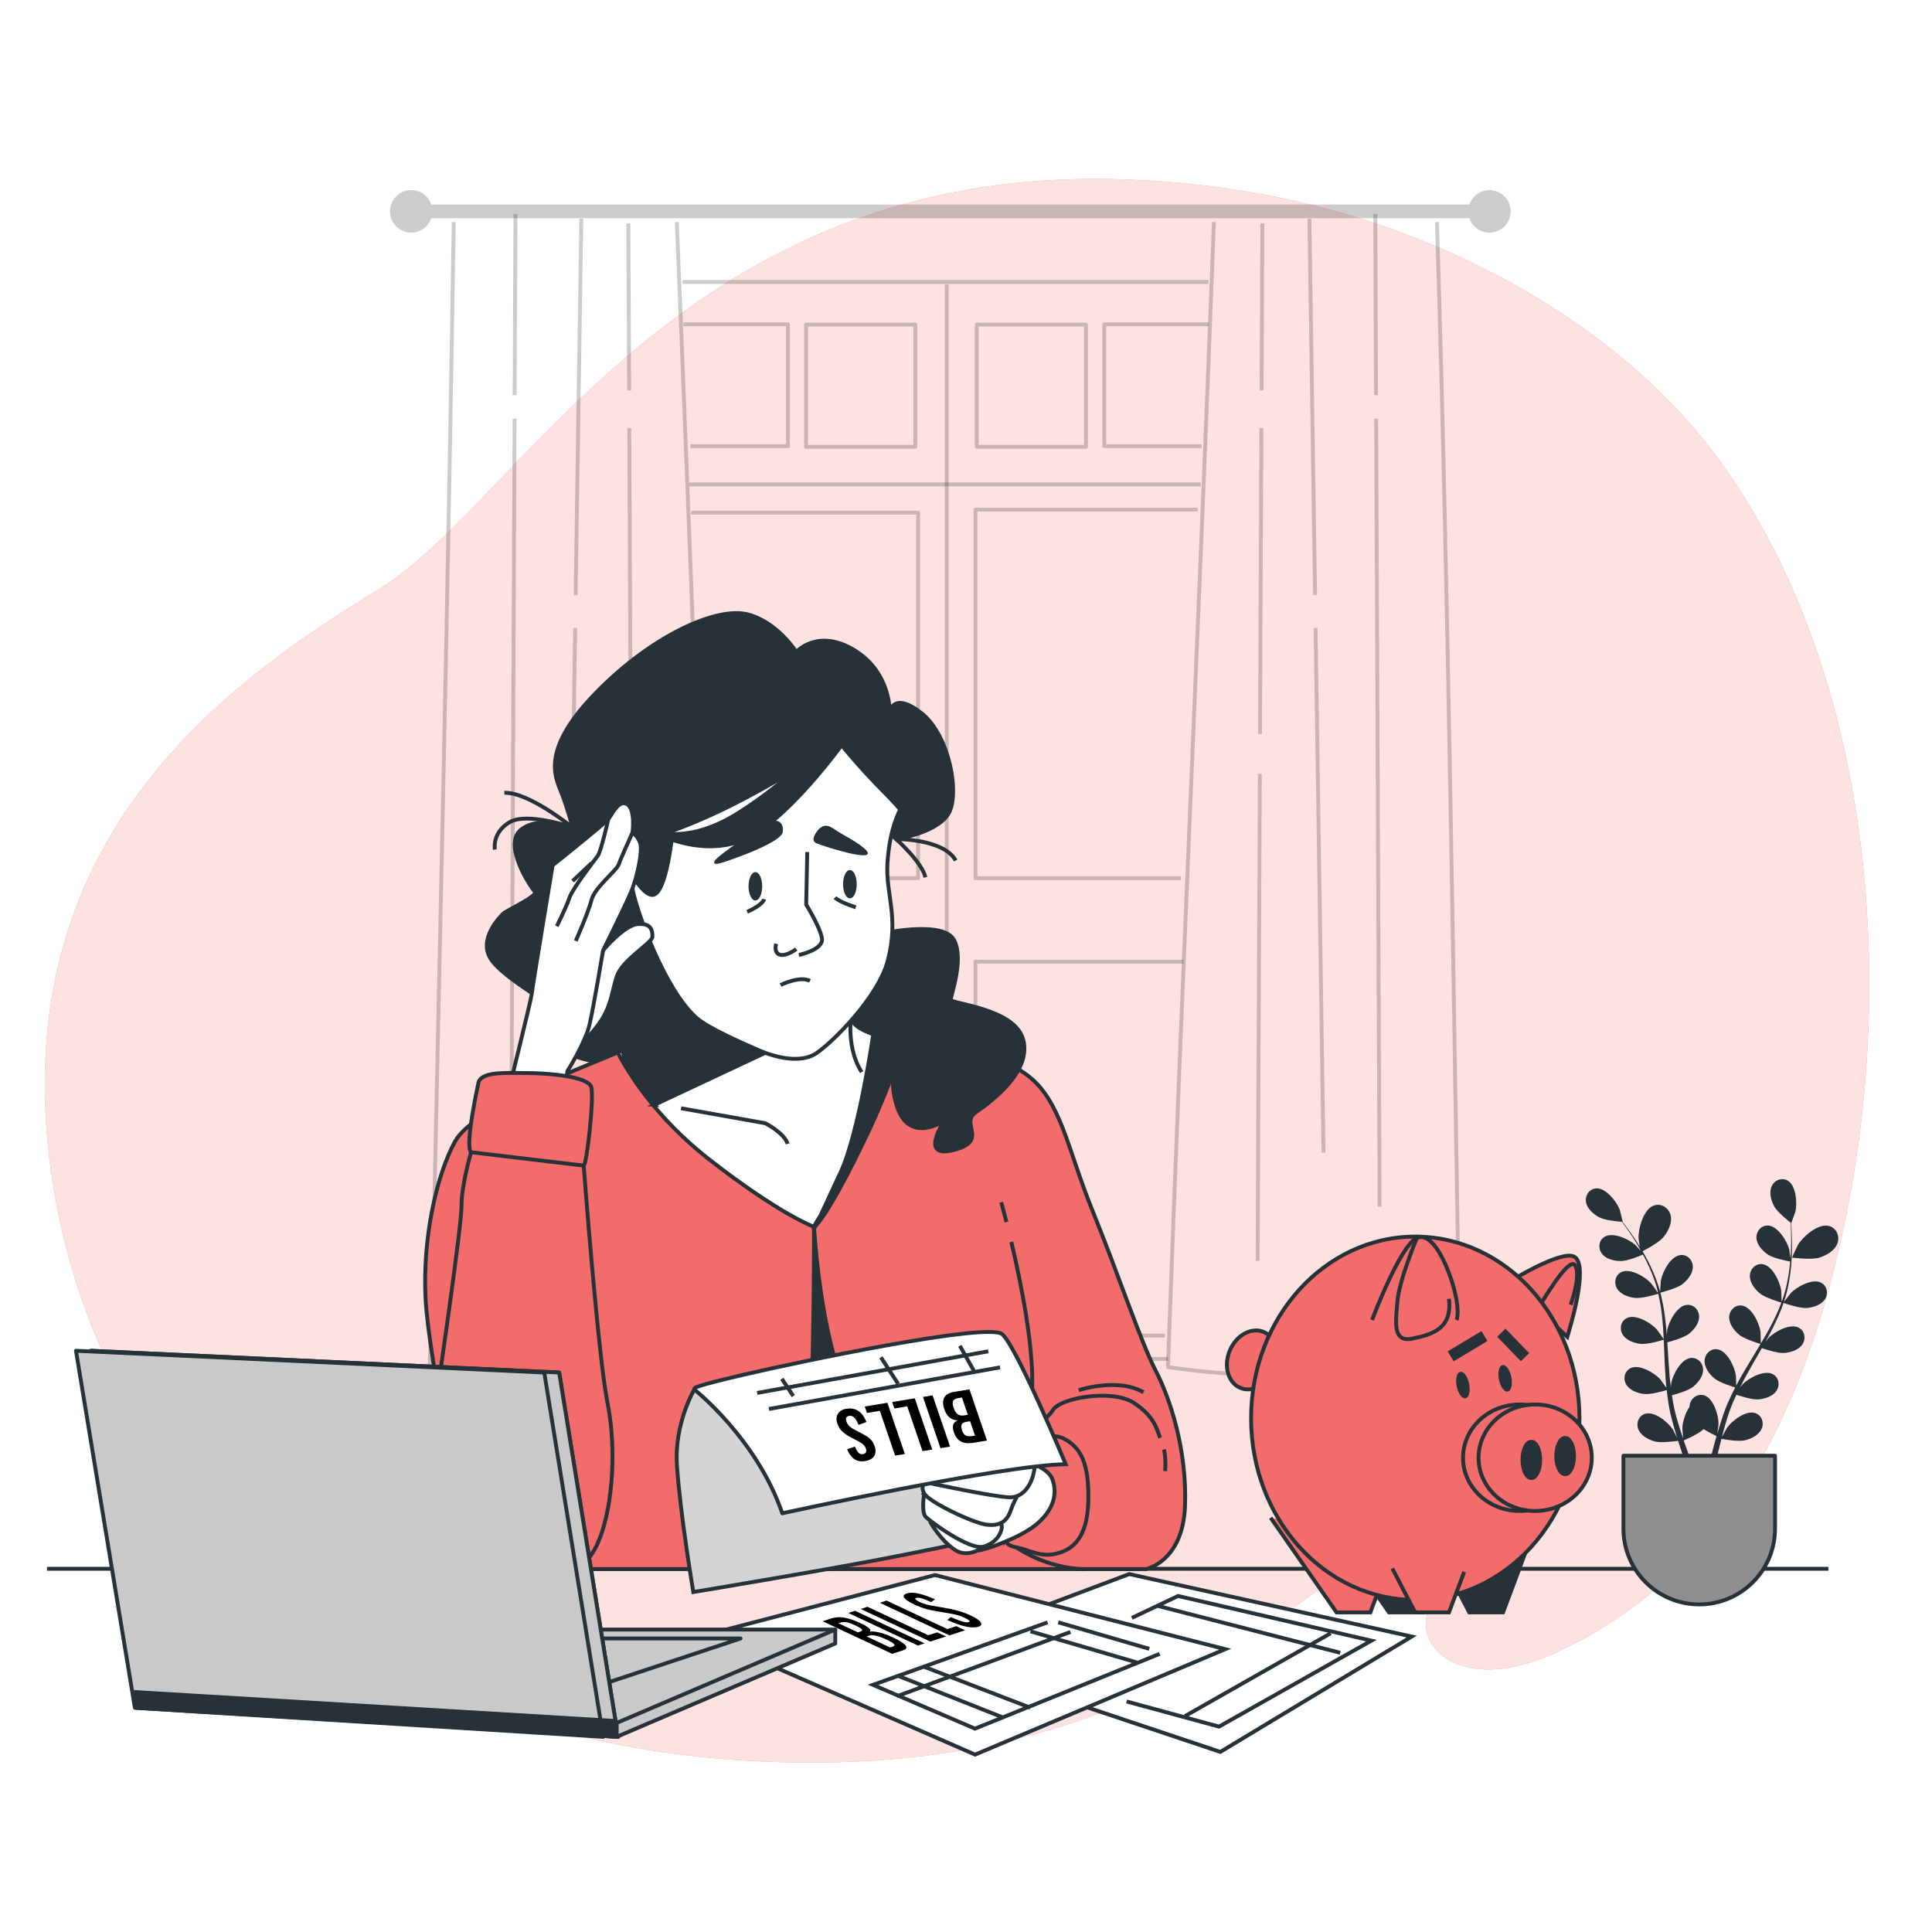 <svg class="animated" id="freepik_stories-money-stress" xmlns="http://www.w3.org/2000/svg" viewBox="0 0 500 500" version="1.1" xmlns:xlink="http://www.w3.org/1999/xlink" xmlns:svgjs="http://svgjs.com/svgjs"><style>svg#freepik_stories-money-stress:not(.animated) .animable {opacity: 0;}svg#freepik_stories-money-stress.animated #freepik--background-simple--inject-24 {animation: 1s 1 forwards cubic-bezier(.36,-0.01,.5,1.38) fadeIn;animation-delay: 0s;}svg#freepik_stories-money-stress.animated #freepik--Window--inject-24 {animation: 1s 1 forwards cubic-bezier(.36,-0.01,.5,1.38) fadeIn;animation-delay: 0s;}svg#freepik_stories-money-stress.animated #freepik--Plant--inject-24 {animation: 1s 1 forwards cubic-bezier(.36,-0.01,.5,1.38) slideRight;animation-delay: 0s;}svg#freepik_stories-money-stress.animated #freepik--Character--inject-24 {animation: 1s 1 forwards cubic-bezier(.36,-0.01,.5,1.38) slideLeft;animation-delay: 0s;}svg#freepik_stories-money-stress.animated #freepik--Piggy_Bank--inject-24 {animation: 1s 1 forwards cubic-bezier(.36,-0.01,.5,1.38) slideRight;animation-delay: 0s;}svg#freepik_stories-money-stress.animated #freepik--Bills--inject-24 {animation: 1s 1 forwards cubic-bezier(.36,-0.01,.5,1.38) fadeIn;animation-delay: 0s;}svg#freepik_stories-money-stress.animated #freepik--Device--inject-24 {animation: 1s 1 forwards cubic-bezier(.36,-0.01,.5,1.38) slideLeft;animation-delay: 0s;}            @keyframes fadeIn {                0% {                    opacity: 0;                }                100% {                    opacity: 1;                }            }                    @keyframes slideRight {                0% {                    opacity: 0;                    transform: translateX(30px);                }                100% {                    opacity: 1;                    transform: translateX(0);                }            }                    @keyframes slideLeft {                0% {                    opacity: 0;                    transform: translateX(-30px);                }                100% {                    opacity: 1;                    transform: translateX(0);                }            }        </style><g id="freepik--background-simple--inject-24" class="animable" style="transform-origin: 247.668px 251.228px;"><g id="elxqyb03t9ll9" class="animable" style="transform-origin: 247.668px 251.228px;"><path d="M450.03,126.46c-1.65-2.56-3.37-5.07-5.17-7.52-23.92-32.66-63.73-55.02-102.42-65.15-16.95-4.44-34.36-6.77-51.73-7.36-113.96-3.85-155.82,83.48-192.54,105.99C61.46,174.94,5.12,213.39,12.19,294.18c5.36,61.42,42.96,120.16,111.63,146.89,7.56,2.95,15.51,5.52,23.83,7.64,15.48,3.96,32.25,6.44,50.33,7.19,51.92,2.15,94.07-9.48,135.3-38.77,9.58-6.81,19.12-14.49,31.56-15.33,9.04-.61,17.61,2.41,8.16,10.53-11.11,9.54,1.71,28.32,29.9,15.27,47.09-21.78,66.46-68.78,75.59-116.57,11.2-58.66,5.77-131.61-28.46-184.58Z" style="fill: #F36C6C; transform-origin: 247.668px 251.228px;" id="elzo6ri2t0wa" class="animable"></path><g id="elloplozr4nv"><path d="M450.03,126.46c-1.65-2.56-3.37-5.07-5.17-7.52-23.92-32.66-63.73-55.02-102.42-65.15-16.95-4.44-34.36-6.77-51.73-7.36-113.96-3.85-155.82,83.48-192.54,105.99C61.46,174.94,5.12,213.39,12.19,294.18c5.36,61.42,42.96,120.16,111.63,146.89,7.56,2.95,15.51,5.52,23.83,7.64,15.48,3.96,32.25,6.44,50.33,7.19,51.92,2.15,94.07-9.48,135.3-38.77,9.58-6.81,19.12-14.49,31.56-15.33,9.04-.61,17.61,2.41,8.16,10.53-11.11,9.54,1.71,28.32,29.9,15.27,47.09-21.78,66.46-68.78,75.59-116.57,11.2-58.66,5.77-131.61-28.46-184.58Z" style="fill: rgb(255, 255, 255); opacity: 0.8; transform-origin: 247.668px 251.228px;" class="animable" id="eltdo29spbpp8"></path></g></g></g><g id="freepik--Table--inject-24" class="animable" style="transform-origin: 242.675px 406px;"><line x1="12.16" y1="406" x2="473.19" y2="406" style="fill: none; stroke: rgb(38, 50, 56); stroke-miterlimit: 10; transform-origin: 242.675px 406px;" id="ell4zgjis55lq" class="animable"></line></g><g id="freepik--Window--inject-24" class="animable" style="transform-origin: 245.945px 203.325px;"><g id="ell0jy72eseof" class="animable" style="transform-origin: 245.945px 203.325px;"><g id="el6crs1d83jyk"><path d="M385.47,49.2c-2.42,0-4.45,1.57-5.18,3.74H111.61c-.74-2.17-2.77-3.74-5.18-3.74-3.04,0-5.5,2.46-5.5,5.5s2.46,5.5,5.5,5.5c2.42,0,4.45-1.57,5.18-3.74H380.28c.74,2.17,2.77,3.74,5.18,3.74,3.04,0,5.5-2.46,5.5-5.5s-2.46-5.5-5.5-5.5Z" style="opacity: 0.2; transform-origin: 245.945px 54.7px;" class="animable" id="el0fk0a1tf26w"></path></g><g id="eluhng562vgo"><g style="opacity: 0.2; transform-origin: 148.765px 206.42px;" class="animable" id="el32uhdruya2o"><path d="M175.16,57.45c3.83,93.15,7.18,187.18,11.19,279.99l-.4,18.19s-17.22,0-26.28,.91c-9.06,.91-23.11,.91-33.08,.91s-15.41-3.63-15.41-3.63l.65-16.4c2.01-92.76,4.18-186.8,5.6-279.96" style="fill: none; stroke: rgb(0, 0, 0); stroke-linejoin: round; transform-origin: 148.765px 207.45px;" id="el8os9rhk5i7h" class="animable"></path><line x1="132.23" y1="322.04" x2="132.18" y2="333" style="fill: none; stroke: rgb(0, 0, 0); stroke-linejoin: round; transform-origin: 132.205px 327.52px;" id="el59plnmsi9om" class="animable"></line><line x1="133.17" y1="108.35" x2="132.27" y2="312.3" style="fill: none; stroke: rgb(0, 0, 0); stroke-linejoin: round; transform-origin: 132.72px 210.325px;" id="elfny2tw7ws44" class="animable"></line><line x1="133.4" y1="55.39" x2="133.19" y2="102.27" style="fill: none; stroke: rgb(0, 0, 0); stroke-linejoin: round; transform-origin: 133.295px 78.83px;" id="elvbbryn2mxu" class="animable"></line><line x1="148.85" y1="162.52" x2="146.79" y2="298.3" style="fill: none; stroke: rgb(0, 0, 0); stroke-linejoin: round; transform-origin: 147.82px 230.41px;" id="elb08vlrivkug" class="animable"></line><line x1="150.45" y1="56.6" x2="148.97" y2="154.03" style="fill: none; stroke: rgb(0, 0, 0); stroke-linejoin: round; transform-origin: 149.71px 105.315px;" id="elohpigu3a8i" class="animable"></line><line x1="163.27" y1="200.28" x2="163.84" y2="326.31" style="fill: none; stroke: rgb(0, 0, 0); stroke-linejoin: round; transform-origin: 163.555px 263.295px;" id="elesuvstnak2m" class="animable"></line><line x1="162.86" y1="110.79" x2="163.22" y2="189.94" style="fill: none; stroke: rgb(0, 0, 0); stroke-linejoin: round; transform-origin: 163.04px 150.365px;" id="ellvvabmqcm6s" class="animable"></line><line x1="162.62" y1="57.82" x2="162.82" y2="101.05" style="fill: none; stroke: rgb(0, 0, 0); stroke-linejoin: round; transform-origin: 162.72px 79.435px;" id="elerdw9g25mz" class="animable"></line></g></g><g id="elk18xytdn89l"><g style="opacity: 0.2; transform-origin: 340.05px 205.475px;" class="animable" id="eln7377n1plr"><path d="M314.16,57.45c-3.68,98.62-8.37,198.24-11.9,296.34,0,0,11.73,1.77,19.27,1.77h38.49c8.3,0,17.82-1.84,17.82-1.84-1.74-98.03-2.91-197.65-5.95-296.27" style="fill: none; stroke: rgb(0, 0, 0); stroke-linejoin: round; transform-origin: 340.05px 206.505px;" id="el6rnvqjo3lm9" class="animable"></path><line x1="357.09" y1="322.04" x2="357.13" y2="333" style="fill: none; stroke: rgb(0, 0, 0); stroke-linejoin: round; transform-origin: 357.11px 327.52px;" id="el50dt713xcvt" class="animable"></line><line x1="356.15" y1="108.35" x2="357.04" y2="312.3" style="fill: none; stroke: rgb(0, 0, 0); stroke-linejoin: round; transform-origin: 356.595px 210.325px;" id="eln1os47fc8rr" class="animable"></line><line x1="355.92" y1="55.39" x2="356.12" y2="102.27" style="fill: none; stroke: rgb(0, 0, 0); stroke-linejoin: round; transform-origin: 356.02px 78.83px;" id="eluxog61utudj" class="animable"></line><line x1="340.47" y1="162.52" x2="342.52" y2="298.3" style="fill: none; stroke: rgb(0, 0, 0); stroke-linejoin: round; transform-origin: 341.495px 230.41px;" id="elm6lzj4y9yh" class="animable"></line><line x1="338.87" y1="56.6" x2="340.34" y2="154.03" style="fill: none; stroke: rgb(0, 0, 0); stroke-linejoin: round; transform-origin: 339.605px 105.315px;" id="elo6k1i47db3b" class="animable"></line><line x1="326.05" y1="200.28" x2="325.47" y2="326.31" style="fill: none; stroke: rgb(0, 0, 0); stroke-linejoin: round; transform-origin: 325.76px 263.295px;" id="elvd8m81locme" class="animable"></line><line x1="326.45" y1="110.79" x2="326.09" y2="189.94" style="fill: none; stroke: rgb(0, 0, 0); stroke-linejoin: round; transform-origin: 326.27px 150.365px;" id="elk3w34lmla9" class="animable"></line><line x1="326.69" y1="57.82" x2="326.5" y2="101.05" style="fill: none; stroke: rgb(0, 0, 0); stroke-linejoin: round; transform-origin: 326.595px 79.435px;" id="eliyqpcn3qt7" class="animable"></line></g></g><g id="el8typf4c3996"><g style="opacity: 0.2; transform-origin: 206.875px 99.78px;" class="animable" id="elgqrlmw3ruwf"><polyline points="176.87 83.92 203.91 83.92 203.91 115.46 178.67 115.46" style="fill: none; stroke: rgb(0, 0, 0); stroke-linejoin: round; transform-origin: 190.39px 99.69px;" id="el7fizd1fsteo" class="animable"></polyline><rect x="208.62" y="84" width="28.26" height="31.64" style="fill: none; stroke: rgb(0, 0, 0); stroke-linejoin: round; transform-origin: 222.75px 99.82px;" id="elnq6ci14i2z" class="animable"></rect></g></g><g id="elzi82w44a5c"><g style="opacity: 0.2; transform-origin: 282.8px 99.78px;" class="animable" id="elf17b8iib2b"><polyline points="312.81 83.92 285.77 83.92 285.77 115.46 311.01 115.46" style="fill: none; stroke: rgb(0, 0, 0); stroke-linejoin: round; transform-origin: 299.29px 99.69px;" id="elffhptnc84lq" class="animable"></polyline><g id="ela1sw0w0avyt"><rect x="252.79" y="84" width="28.26" height="31.64" style="fill: none; stroke: rgb(0, 0, 0); stroke-linejoin: round; transform-origin: 266.92px 99.82px; transform: rotate(180deg);" class="animable" id="el7xsi6gdsm58"></rect></g></g></g><g id="el79nl36u8uj7"><polyline points="181.33 227.26 237.61 227.26 237.61 132.69 178.86 132.69" style="fill: none; opacity: 0.2; stroke: rgb(0, 0, 0); stroke-linejoin: round; transform-origin: 208.235px 179.975px;" class="animable" id="elmbspw659kf"></polyline></g><g id="el6qt0qnw7l6m"><polyline points="309.96 131.89 252.45 131.89 252.45 227.26 305.63 227.26" style="fill: none; opacity: 0.2; stroke: rgb(0, 0, 0); stroke-linejoin: round; transform-origin: 281.205px 179.575px;" class="animable" id="el6fjokewn1i6"></polyline></g><g id="elcwhmp6drn97"><polyline points="183.19 249.7 237.61 249.7 237.61 344.77 187.31 344.77" style="fill: none; opacity: 0.2; stroke: rgb(0, 0, 0); stroke-linejoin: round; transform-origin: 210.4px 297.235px;" class="animable" id="el9yc6l2nu35d"></polyline></g><g id="elt3tjdhwch5"><polyline points="306.25 248.9 252.45 248.9 252.45 345.65 301.5 345.65" style="fill: none; opacity: 0.2; stroke: rgb(0, 0, 0); stroke-linejoin: round; transform-origin: 279.35px 297.275px;" class="animable" id="el3sq8jqjimae"></polyline></g><g id="elqwmz4adjdmd"><line x1="187.06" y1="351.69" x2="302.26" y2="351.69" style="fill: none; opacity: 0.2; stroke: rgb(0, 0, 0); stroke-linejoin: round; transform-origin: 244.66px 351.69px;" class="animable" id="elh0v52jxie1j"></line></g><g id="elxfu709o441"><line x1="176.64" y1="72.97" x2="312.75" y2="72.97" style="fill: none; opacity: 0.2; stroke: rgb(0, 0, 0); stroke-linejoin: round; transform-origin: 244.695px 72.97px;" class="animable" id="ela38drza9ae"></line></g><g id="elyybe1sduoyp"><line x1="245.02" y1="73.62" x2="245.02" y2="350.39" style="fill: none; opacity: 0.2; stroke: rgb(0, 0, 0); stroke-linejoin: round; transform-origin: 245.02px 212.005px;" class="animable" id="el3mkshzohgu4"></line></g><g id="el14u140e1ytm"><line x1="178.37" y1="125.37" x2="310.76" y2="125.37" style="fill: none; opacity: 0.2; stroke: rgb(0, 0, 0); stroke-linejoin: round; transform-origin: 244.565px 125.37px;" class="animable" id="el1b5slrjxi3h"></line></g></g></g><g id="freepik--Plant--inject-24" class="animable" style="transform-origin: 443.081px 360.189px;"><g id="elqvrr2wabvn" class="animable" style="transform-origin: 443.081px 360.189px;"><g id="el5gryqxpg7ko" class="animable" style="transform-origin: 443.081px 341.909px;"><path d="M470.88,325.47c-2.13,.66-7.1,0-7.1,0-.05,0,1.43-3.14,1.54-3.33,1.34-2.16,5.21-5.56,7.98-4.87,1.99,.5,2.9,2.65,2.23,4.5-.68,1.9-2.84,3.12-4.65,3.69Z" style="fill: rgb(38, 50, 56); transform-origin: 469.763px 321.471px;" id="ele8l9grkdzim" class="animable"></path><path d="M424.6,324.08s-.54-3.41-.55-3.63c-.07-2.55,1.28-7.51,3.97-8.46,1.94-.69,3.88,.61,4.34,2.52,.48,1.96-.64,4.17-1.85,5.64-1.41,1.73-5.92,3.92-5.92,3.92Z" style="fill: rgb(38, 50, 56); transform-origin: 428.261px 317.941px;" id="el0lvs1jdjimi" class="animable"></path><path d="M425.47,360.75c1.67,.21,4.96-.72,5.88-1,.15,1.42,.33,2.82,.58,4.2,.12,.59,.2,1.2,.35,1.76,.13,.57,.27,1.13,.4,1.68,.31,1.14,.6,2.2,.92,3.26,.16,.53,.32,1.03,.48,1.55-.4-.82-1.05-2.11-1.12-2.22-1.22-1.87-4.69-4.78-7.11-4.12-1.74,.48-2.49,2.38-1.87,4,.64,1.65,2.56,2.69,4.16,3.15,1.77,.51,5.67-.05,6.15-.12,.4,1.26,.8,2.49,1.19,3.63,.26,.75,.51,1.45,.76,2.14h1.65c-.33-.84-.66-1.7-1-2.64-.38-1.02-.76-2.11-1.15-3.24,.44-.18,3.81-1.62,5.17-2.93,1.42,.91,3.04,1.67,3.33,1.81-.36,1.27-.71,2.51-1.01,3.68-.3,1.18-.57,2.27-.82,3.32h1.6c.2-.94,.42-1.91,.66-2.96,.25-1.06,.53-2.18,.83-3.33,.48,.09,4.35,.81,6.13,.37,1.62-.4,3.58-1.35,4.29-2.98,.69-1.59,.01-3.53-1.71-4.07-2.39-.76-5.97,2-7.27,3.83-.08,.12-.91,1.61-1.32,2.38,.18-.69,.36-1.38,.57-2.1,.28-1.04,.62-2.12,.94-3.18,.18-.54,.37-1.09,.56-1.64,.18-.56,.42-1.07,.63-1.62,.32-.79,.7-1.6,1.07-2.4,1.04,.35,4.1,1.34,5.72,1.2,1.67-.15,3.75-.79,4.69-2.29,.92-1.47,.55-3.48-1.07-4.28-2.25-1.11-6.21,1.08-7.76,2.68-.05,.05-.34,.43-.69,.87,.39-.77,.77-1.54,1.18-2.31,1.18-2.18,2.45-4.37,3.72-6.56,.26-.46,.52-.92,.78-1.38,.87,.3,4.18,1.4,5.87,1.25,1.67-.15,3.75-.79,4.69-2.29,.92-1.47,.55-3.48-1.07-4.28-2.25-1.11-6.2,1.08-7.76,2.68-.06,.06-.41,.5-.79,1.01,.67-1.2,1.32-2.41,1.93-3.63,1.07-2.13,2.01-4.28,2.76-6.44,.31,.11,4.16,1.47,6.04,1.31,1.67-.15,3.75-.79,4.69-2.29,.92-1.47,.55-3.48-1.07-4.28-2.25-1.11-6.21,1.08-7.76,2.68-.11,.11-1.37,1.74-1.8,2.34,0-.03,.02-.05,.03-.08,.76-2.27,1.21-4.54,1.53-6.71,.32-2.16,.44-4.23,.5-6.13,.06-1.9,0-3.65-.06-5.19-.04-.84-.09-1.6-.15-2.31l.04,.03s1.04-2.85,1.09-3.04c.49-2.18,.17-6.69-1.99-7.97-1.55-.92-3.45-.13-4.17,1.44-.74,1.61-.15,3.7,.64,5.18,.81,1.51,3.58,3.72,4.28,4.26,.04,.74,.08,1.53,.11,2.41,.03,1.54,.05,3.28-.05,5.17-.03,.5-.08,1.05-.11,1.57-.12-.9-.3-2.13-.33-2.25-.57-2.17-2.94-6.02-5.44-6.16-1.8-.1-3.12,1.47-3.04,3.2,.08,1.77,1.57,3.36,2.95,4.3,1.44,.99,5.01,1.67,5.79,1.81-.1,1.16-.24,2.36-.45,3.59-.36,2.13-.86,4.39-1.66,6.61l-.14-.02c0-.84-.07-2.61-.09-2.76-.33-2.21-2.26-6.3-4.73-6.72-1.78-.3-3.26,1.12-3.37,2.85-.11,1.77,1.19,3.51,2.46,4.6,1.46,1.26,5.54,2.44,5.7,2.48-.77,2.07-1.72,4.13-2.81,6.17-.78,1.48-1.64,2.95-2.51,4.41,0-.59-.07-2.92-.09-3.08-.33-2.21-2.26-6.3-4.73-6.72-1.78-.3-3.26,1.12-3.37,2.85-.11,1.77,1.2,3.51,2.46,4.6,1.42,1.23,5.33,2.38,5.66,2.47-.4,.66-.79,1.33-1.19,1.99-1.31,2.16-2.63,4.33-3.88,6.5-.43,.75-.83,1.51-1.23,2.27-.01-.89-.07-2.5-.09-2.64-.33-2.22-2.26-6.3-4.73-6.72-1.78-.3-3.26,1.12-3.37,2.85-.11,1.77,1.19,3.51,2.46,4.6,1.27,1.1,4.54,2.13,5.46,2.41-.66,1.27-1.28,2.54-1.83,3.82-.23,.56-.49,1.11-.68,1.66-.2,.55-.4,1.09-.6,1.63-.37,1.12-.71,2.17-1.03,3.22-.16,.53-.3,1.04-.46,1.56,.12-.9,.29-2.33,.29-2.47,.01-2.24-1.28-6.57-3.66-7.36-1.72-.56-3.39,.61-3.77,2.3-.05,.22-.07,.43-.08,.65-1.15,1.64-1.81,4.02-1.86,5.51,0,.14,.13,1.84,.21,2.71-.23-.68-.46-1.35-.69-2.07-.33-1.02-.66-2.11-.97-3.17-.14-.55-.29-1.11-.44-1.68-.16-.57-.24-1.13-.37-1.7-.17-.84-.3-1.72-.43-2.59,1.06-.28,4.16-1.15,5.43-2.16,1.31-1.04,2.69-2.73,2.64-4.5-.04-1.73-1.46-3.21-3.26-2.98-2.49,.31-4.58,4.32-5,6.52-.01,.07-.05,.55-.09,1.11-.1-.86-.21-1.71-.29-2.58-.22-2.47-.36-5-.52-7.53-.03-.53-.07-1.05-.11-1.58,.89-.23,4.26-1.14,5.59-2.2,1.31-1.04,2.69-2.73,2.64-4.5-.04-1.73-1.46-3.21-3.26-2.98-2.49,.31-4.58,4.32-5,6.52-.01,.08-.06,.64-.11,1.28-.1-1.37-.23-2.74-.39-4.09-.28-2.37-.69-4.68-1.26-6.89,.32-.08,4.28-1.07,5.76-2.24,1.31-1.04,2.69-2.73,2.64-4.5-.04-1.73-1.46-3.21-3.26-2.98-2.49,.31-4.58,4.32-5,6.52-.03,.16-.18,2.21-.21,2.94,0-.03-.01-.05-.02-.08-.62-2.32-1.5-4.45-2.43-6.44-.93-1.98-1.97-3.77-2.96-5.39-1-1.62-2.01-3.05-2.91-4.3-.5-.67-.96-1.28-1.4-1.84h.05s-.7-2.95-.77-3.13c-.79-2.09-3.55-5.67-6.06-5.55-1.8,.09-2.95,1.79-2.69,3.5,.27,1.75,1.92,3.17,3.39,3.97,1.51,.82,5.04,1.13,5.92,1.19,.45,.59,.91,1.23,1.42,1.95,.88,1.27,1.85,2.71,2.81,4.35,.26,.44,.51,.91,.77,1.37-.6-.68-1.43-1.61-1.52-1.69-1.67-1.49-5.77-3.4-7.93-2.13-1.56,.91-1.79,2.95-.77,4.35,1.04,1.43,3.16,1.93,4.84,1.96,1.74,.03,5.1-1.37,5.83-1.68,.56,1.03,1.1,2.09,1.61,3.24,.88,1.98,1.71,4.13,2.26,6.43-.07,.03-.06,.03-.13,.06-.47-.7-1.5-2.14-1.6-2.25-1.49-1.67-5.36-4.01-7.65-2.99-1.65,.73-2.1,2.73-1.24,4.24,.88,1.54,2.93,2.27,4.59,2.48,1.91,.24,5.97-1.02,6.12-1.07,.5,2.15,.84,4.39,1.06,6.69,.16,1.67,.26,3.36,.34,5.06-.32-.5-1.66-2.4-1.78-2.52-1.49-1.67-5.36-4.01-7.65-2.99-1.65,.73-2.1,2.73-1.24,4.24,.88,1.54,2.93,2.27,4.59,2.48,1.87,.24,5.76-.96,6.08-1.06,.04,.77,.08,1.54,.11,2.32,.1,2.53,.19,5.06,.36,7.56,.06,.87,.15,1.72,.23,2.57-.5-.73-1.44-2.05-1.53-2.15-1.49-1.67-5.36-4.01-7.65-2.99-1.65,.73-2.1,2.73-1.24,4.24,.88,1.54,2.93,2.27,4.59,2.48Z" style="fill: rgb(38, 50, 56); transform-origin: 441.614px 341.909px;" id="eltbyr9ude9ur" class="animable"></path></g><path d="M439.76,415.22h0c-10.84,0-19.62-8.78-19.62-19.62v-18.86h39.24v18.86c0,10.84-8.78,19.62-19.62,19.62Z" style="fill: rgb(143, 143, 143); stroke: rgb(38, 50, 56); stroke-linecap: round; stroke-linejoin: round; transform-origin: 439.76px 395.98px;" id="elpok8qhn53uc" class="animable"></path></g></g><g id="freepik--Character--inject-24" class="animable" style="transform-origin: 208.374px 285.342px;"><g id="el2cefv405shp" class="animable" style="transform-origin: 208.374px 285.342px;"><g id="elfl6cn75f48e" class="animable" style="transform-origin: 186.656px 216.811px;"><path d="M247.33,222.71c-3.04-5.65-15.42-5.57-15.42-5.57,0,0,6.73,6.01,7.59,9.92" style="fill: none; stroke: rgb(38, 50, 56); stroke-miterlimit: 10; transform-origin: 239.62px 222.1px;" id="elsn3oxmgh42k" class="animable"></path><path d="M206.09,168.75s-4.89-7.88-12.78-9.79c-7.88-1.9-24.47,5.44-38.87,20.12-14.41,14.68-10.87,21.75-9.24,25.83,1.63,4.08,2.99,9.24,2.99,9.24,0,0-8.43-3.26-13.32,.54s2.45,14.95,3.53,16.04c1.09,1.09-7.34,4.89-8.16,5.71-.82,.82-6.52,6.52-3.26,11.69,3.26,5.17,17.94,13.05,17.94,13.86s-2.72,7.34,1.36,10.06c4.08,2.72,11.15,3.26,13.86,2.72s20.12,2.99,22.02-11.96c1.9-14.95-3.53-39.15-3.53-39.15l38.6-25.28,14.68,18.76s10.16-1.43,13.42-6.33c3.26-4.89,.44-20.59-6.9-26.29s-8.16-.27-8.16-.27c0,0,.27-10.33-9.24-16.04s-14.95,.54-14.95,.54Z" style="fill: rgb(38, 50, 56); stroke: rgb(38, 50, 56); stroke-miterlimit: 10; transform-origin: 186.327px 216.811px;" id="el0nutliijfy4p" class="animable"></path><path d="M130.52,205.18c6.25-.27,17.67,8.97,17.67,8.97,0,0-11.69-4.08-16.31-1.36-4.62,2.72-3.81,7.07-3.81,7.07" style="fill: none; stroke: rgb(38, 50, 56); stroke-miterlimit: 10; transform-origin: 138.103px 212.517px;" id="el4nw97cxl2jl" class="animable"></path></g><g id="elrfqzlnzz2tf" class="animable" style="transform-origin: 208.374px 329.43px;"><path d="M174.29,252.75s2.72,5.16,.54,10.33c-2.17,5.17-3.81,4.35-13.59,8.7-9.79,4.35-38.6,14.68-43.49,23.65-4.89,8.97-8.43,25.28-7.61,40.78,.82,15.5,10.87,65.79,13.05,67.96,2.17,2.17,5.16,1.9,5.16,1.9h168.27s9.51-1.9,10.06-16.31-3.81-27.73-7.61-35.07c-3.81-7.34-9.79-25.28-16.31-41.32-6.52-16.04-8.16-28.54-16.85-35.07-8.7-6.52-23.92-9.51-23.92-9.51l-19.57-5.17-2.72-2.45-45.4-8.43Z" style="fill: #F36C6C; stroke: rgb(38, 50, 56); stroke-miterlimit: 10; transform-origin: 208.374px 329.41px;" id="el0dp8ehjzttw" class="animable"></path><g id="el8tj3jj91x1i" class="animable" style="transform-origin: 280.02px 383.662px;"><path d="M260.22,398.23s-.4,1.62,2.83,2.23c3.24,.61,6.07,2.63,10.32,1.62s8.09-4.05,8.29-13.75c.2-9.71-2.02-13.75-6.27-15.98-4.25-2.23-12.95,1.21-13.96,2.23s-1.82,3.64-1.62,6.07c.2,2.43,.4,17.6,.4,17.6Z" style="fill: #F36C6C; stroke: rgb(38, 50, 56); stroke-miterlimit: 10; transform-origin: 270.726px 386.985px;" id="elivkiw4kri8b" class="animable"></path><path d="M263.25,372.54s7.48-4.65,9.3-7.69c1.82-3.03,15.17-5.46,20.83-1.82,5.66,3.64,6.07,7.28,6.88,9.1" style="fill: none; stroke: rgb(38, 50, 56); stroke-miterlimit: 10; transform-origin: 281.755px 366.872px;" id="el8rf4d3e04ru" class="animable"></path><path d="M263.05,400.46s7.28,5.26,17.4,5.66" style="fill: none; stroke: rgb(38, 50, 56); stroke-miterlimit: 10; transform-origin: 271.75px 403.29px;" id="el6yn4h8irhna" class="animable"></path></g><path d="M279.18,359.77s10.05-3.35,16.76,.56" style="fill: none; stroke: rgb(38, 50, 56); stroke-miterlimit: 10; transform-origin: 287.56px 359.382px;" id="elhw457jomv26" class="animable"></path><path d="M301.25,375.13s.56,2.23,.28,5.59" style="fill: none; stroke: rgb(38, 50, 56); stroke-miterlimit: 10; transform-origin: 301.429px 377.925px;" id="elujz4zgk4nac" class="animable"></path><path d="M209.35,367.81c1.32-7.15,1.32-50.31,1.32-50.31,0,0,1.59,28.86,8.74,43.16" style="fill: rgb(38, 50, 56); stroke: rgb(38, 50, 56); stroke-miterlimit: 10; transform-origin: 214.38px 342.655px;" id="elxroqo6yvr5a" class="animable"></path><path d="M261.73,321.4c2.57,10.87,6.01,27.98,5.34,39" style="fill: none; stroke: rgb(38, 50, 56); stroke-miterlimit: 10; transform-origin: 264.442px 340.9px;" id="elx9gbpfgtpe" class="animable"></path><path d="M259.12,311.15s.54,1.94,1.35,5.12" style="fill: none; stroke: rgb(38, 50, 56); stroke-miterlimit: 10; transform-origin: 259.795px 313.71px;" id="elq5c03pfuv" class="animable"></path></g><path d="M161.24,271.78c-.42,.19-.89,.39-1.39,.6,2.72,5.21,9.85,16.89,23.68,27.67,18.49,14.41,27.14,17.45,27.14,17.45,3.81-2.17,21.25-37.3,22.61-47.63,.16-1.18,.3-2.26,.44-3.27l-11.32-2.99-2.72-2.45-45.4-8.43s2.72,5.16,.54,10.33c-2.17,5.17-3.81,4.35-13.59,8.7Z" style="fill: rgb(255, 255, 255); stroke: rgb(38, 50, 56); stroke-miterlimit: 10; transform-origin: 196.785px 285.115px;" id="elbymgut70cm8" class="animable"></path><path d="M176.25,286.82l21.79,3.87s4.84,2.42,5.81,5.33" style="fill: none; stroke: rgb(38, 50, 56); stroke-miterlimit: 10; transform-origin: 190.05px 291.42px;" id="elgzhwk488nh" class="animable"></path><path d="M226.05,267.32s-3.74,25.84-8.5,36.05c-4.76,10.2-7.63,16.7-6.87,14.13,.75-2.57,15.56-21.27,22.61-47.63l-7.23-2.55Z" style="fill: rgb(38, 50, 56); stroke: rgb(38, 50, 56); stroke-miterlimit: 10; transform-origin: 221.924px 292.691px;" id="elbgf04zsl1" class="animable"></path><path d="M220.23,263.35s-1.14,8.02,2.77,14.11" style="fill: none; stroke: rgb(38, 50, 56); stroke-miterlimit: 10; transform-origin: 221.538px 270.405px;" id="eli4e6jzeamd" class="animable"></path><path d="M229.74,241.33s14.41-2.99,17.13,1.9c2.72,4.89-.82,14.41-.82,15.5s16.58,2.17,18.76,10.33c2.17,8.16-7.88,15.77-12.23,18.76-4.35,2.99,3.53,7.34-5.71,9.79-9.24,2.45-2.45-7.61-2.45-7.61,0,0-8.97,6.25-12.23-3.53s1.63-15.77,1.09-16.58c-.54-.82-12.23-2.17-13.05-6.52s8.7-15.5,9.51-22.02Z" style="fill: rgb(38, 50, 56); stroke: rgb(38, 50, 56); stroke-miterlimit: 10; transform-origin: 242.646px 269.21px;" id="el8u2ebb1g53" class="animable"></path><g id="elx8urqo93ai" class="animable" style="transform-origin: 196.065px 238.665px;"><path d="M169.39,285.92l35.34-16.58-28.54-11.69s-1.09,4.62-2.17,7.61-12.78,6.52-12.78,6.52c0,0-.27,5.44,8.16,14.14Z" style="fill: rgb(38, 50, 56); stroke: rgb(38, 50, 56); stroke-miterlimit: 10; transform-origin: 182.985px 271.785px;" id="eld3bcnar5509" class="animable"></path><path d="M217.24,192.13s4.59,5.95,12.5,13.86c1.63,1.63,3.26,3.53,3.26,3.53,0,0-2.74,4.47-3.33,13.84-.51,8.11,3.08,13.88,.07,25.31-2.51,9.5-14.41,21.2-18.49,23.92-4.08,2.72-10.6,1.09-14.95-.82-4.35-1.9-12.78-5.58-15.89-8.22-8.42-7.19-15.92-28.48-16.74-33.64-.82-5.17-1.09-11.96-1.09-11.96,0,0,5.71,0,20.93-6.8,15.22-6.8,33.71-19.03,33.71-19.03Z" style="fill: rgb(255, 255, 255); stroke: rgb(38, 50, 56); stroke-miterlimit: 10; transform-origin: 197.79px 233.075px;" id="elc8zedlolyta" class="animable"></path><path d="M213.27,191.69s-7.62,9.42-22.17,18.68c-14.55,9.26-23.81,3.97-23.81,3.97,0,0,11.91,7.5,23.81,3.53,11.91-3.97,27.78-26.46,27.78-26.46l-5.61,.28Z" style="fill: rgb(38, 50, 56); stroke: rgb(38, 50, 56); stroke-miterlimit: 10; transform-origin: 193.085px 205.22px;" id="elhlb6f5mlto" class="animable"></path><path d="M197.79,232.7s-.39,1.54-4.43,3.27" style="fill: rgb(255, 255, 255); stroke: rgb(38, 50, 56); stroke-miterlimit: 10; transform-origin: 195.575px 234.335px;" id="elqk84nrr603a" class="animable"></path><path d="M216.09,232.31s1.16,1.16,5.39,2.5" style="fill: rgb(255, 255, 255); stroke: rgb(38, 50, 56); stroke-miterlimit: 10; transform-origin: 218.785px 233.56px;" id="el6qx59q0juj8" class="animable"></path><path d="M174.34,212.72s-1.3,16.51-4.78,18.68c-3.48,2.17-10.43-13.03-10.43-13.03l12.6-13.47,2.61,7.82Z" style="fill: rgb(38, 50, 56); stroke: rgb(38, 50, 56); stroke-miterlimit: 10; transform-origin: 166.735px 218.256px;" id="elrbly17jzgm" class="animable"></path><path d="M198.63,212.9s-13.01,8.38-13.72,9.97c-.72,1.59,2.84,.12,5.66-.89,2.83-1.01,11.78-4.42,12.03-6.73,.25-2.31-1.21-3.62-3.97-2.35Z" style="fill: rgb(38, 50, 56); transform-origin: 193.722px 217.988px;" id="elb6b16u73k8d" class="animable"></path><path d="M211.8,214.69s-2.45,2.72-.54,3.53,11.42,3.81,13.05,2.99c1.63-.82-4.08-4.08-6.52-5.44-2.45-1.36-3.81-3.26-5.98-1.09Z" style="fill: rgb(38, 50, 56); transform-origin: 217.565px 217.523px;" id="elchroengwb8g" class="animable"></path><path d="M206.74,247.15s6.52-1.36,5.98-4.35c-.54-2.99-4.08-8.7-4.08-8.7l.27-13.59" style="fill: rgb(255, 255, 255); stroke: rgb(38, 50, 56); stroke-miterlimit: 10; transform-origin: 209.746px 233.83px;" id="elcxxkq51a9r" class="animable"></path><path d="M206.07,245.61s-1.93,1.54-3.66,1.54-1.93-1.73-1.54-2.89" style="fill: rgb(255, 255, 255); stroke: rgb(38, 50, 56); stroke-miterlimit: 10; transform-origin: 203.386px 245.705px;" id="elazec81hb71" class="animable"></path><path d="M202.01,254.93s4.89-2.45,7.61-1.09" style="fill: none; stroke: rgb(38, 50, 56); stroke-miterlimit: 10; transform-origin: 205.815px 254.179px;" id="elvg1vih7lmp" class="animable"></path><path d="M221.72,228.83c0,2.03-.79,3.67-1.77,3.67s-1.77-1.64-1.77-3.67,.79-3.67,1.77-3.67,1.77,1.64,1.77,3.67Z" style="fill: rgb(38, 50, 56); transform-origin: 219.95px 228.83px;" id="eledxq2r4vh5i" class="animable"></path><path d="M197.26,229.37c0,2.03-.79,3.67-1.77,3.67s-1.77-1.64-1.77-3.67,.79-3.67,1.77-3.67,1.77,1.64,1.77,3.67Z" style="fill: rgb(38, 50, 56); transform-origin: 195.49px 229.37px;" id="elos6zcpgxp" class="animable"></path></g><g id="elrsn834mszxi" class="animable" style="transform-origin: 139.536px 308.892px;"><g id="eloyc9a7lqxye" class="animable" style="transform-origin: 150.095px 245.672px;"><path d="M156.07,245.95s5.44-6.52,8.97-6.8c3.53-.27,3.81,1.63,3.81,3.26s-7.88,5.98-9.24,10.33-1.36,6.52-3.26,10.06c-1.9,3.53-5.16,6.52-5.16,6.52,0,0,1.09-18.21,4.89-23.38Z" style="fill: rgb(255, 255, 255); stroke: rgb(38, 50, 56); stroke-miterlimit: 10; transform-origin: 160.02px 254.222px;" id="elmzqywuur0m" class="animable"></path><path d="M131.34,283.47s6.25-25.28,6.25-26.1,5.44-33.44,5.44-33.44c0,0,13.32-10.6,14.41-11.96,1.09-1.36,2.72-5.16,4.89-3.81,2.17,1.36,1.36,7.34,1.36,7.34,0,0,2.17,1.36,2.17,4.08s-1.09,7.34-2.17,10.33c-1.09,2.99-7.61,16.04-7.61,16.04,0,0-2.45,14.68-3.53,19.3s-5.71,11.96-5.71,11.96l-.82,5.71-14.68,.54Z" style="fill: rgb(255, 255, 255); stroke: rgb(38, 50, 56); stroke-miterlimit: 10; transform-origin: 148.6px 245.672px;" id="eler03vl9d7p9" class="animable"></path><path d="M163.68,215.51s-2.99,6.52-3.53,8.16c-.54,1.63-6.25,5.98-7.07,9.24-.82,3.26-4.08,10.6-4.08,10.6" style="fill: none; stroke: rgb(38, 50, 56); stroke-miterlimit: 10; transform-origin: 156.34px 229.51px;" id="el6dwl8lh6cc" class="animable"></path><path d="M157.43,211.97s-1.9,8.43-2.72,9.51c-.82,1.09-6.52,8.43-7.34,10.87-.82,2.45-3.26,7.34-3.26,7.34" style="fill: none; stroke: rgb(38, 50, 56); stroke-miterlimit: 10; transform-origin: 150.77px 225.83px;" id="el2v9h08ma7jr" class="animable"></path><line x1="153.08" y1="223.39" x2="148.19" y2="228.01" style="fill: none; stroke: rgb(38, 50, 56); stroke-miterlimit: 10; transform-origin: 150.635px 225.7px;" id="elo35fuqdx99d" class="animable"></line></g><path d="M123.89,279.93s-3.71,16.55-1.98,18.28c1.73,1.73,28.41,3.46,29.15,3.46s2.72-17.29,1.98-20.26c-.74-2.96-11.86-3.71-16.8-3.71s-11.12-.49-12.35,2.22Z" style="fill: #F36C6C; stroke: rgb(38, 50, 56); stroke-miterlimit: 10; transform-origin: 137.327px 289.668px;" id="el3be2g5j1tq2" class="animable"></path><path d="M121.91,298.21s-2.47,8.4-2.47,13.83-5.44,42.74-8.15,61.27c-2.72,18.53,0,25.69,5.44,30.14,5.43,4.45,13.83,7.41,19.76,6.18,5.93-1.24,13.59-.99,17.79-9.39,4.2-8.4,5.44-24.7,2.96-37.06-2.47-12.35-6.18-61.52-6.18-61.52l-29.15-3.46Z" style="fill: #F36C6C; stroke: rgb(38, 50, 56); stroke-miterlimit: 10; transform-origin: 134.366px 354.055px;" id="elw52czg1o5o" class="animable"></path></g><path d="M263.46,377.8s7.48,1.21,8.9,5.06c1.42,3.84,.2,8.09-4.25,11.73-4.45,3.64-13.75,6.68-14.97,6.68s1.62-14.97,4.05-18.61c2.43-3.64,6.27-4.85,6.27-4.85Z" style="fill: rgb(255, 255, 255); stroke: rgb(38, 50, 56); stroke-miterlimit: 10; transform-origin: 262.885px 389.535px;" id="ellrjmeuyzppf" class="animable"></path><path d="M179.69,359.6s-5.22,8.76-4.5,19.59c.83,12.55,4.24,32.83,4.24,32.83,0,0,38.39-6.35,55.34-9.8,16.95-3.44,20.12-3.97,20.12-3.97,0,0,2.12-15.09,6.35-21.71l4.24-6.62s-3.44-18.27-12.18-20.39c-8.74-2.12-73.61,10.06-73.61,10.06Z" style="fill: rgb(212, 212, 212); stroke: rgb(38, 50, 56); stroke-miterlimit: 10; transform-origin: 220.301px 380.651px;" id="el9lc98mlmovk" class="animable"></path><g id="elesdbbnl7vjw" class="animable" style="transform-origin: 253.11px 389.887px;"><path d="M240.8,393.99s2.63,4.65,6.27,7.08c3.64,2.43,7.48-.81,7.48-.81l-13.75-6.27Z" style="fill: rgb(255, 255, 255); stroke: rgb(38, 50, 56); stroke-miterlimit: 10; transform-origin: 247.675px 397.982px;" id="eluflmnupzi9" class="animable"></path><path d="M239.18,386.5s-.81,4.85,.4,6.07c1.21,1.21,11.33,8.7,14.97,7.69s5.06-4.25,4.65-5.66c-.4-1.42-20.03-8.09-20.03-8.09Z" style="fill: rgb(255, 255, 255); stroke: rgb(38, 50, 56); stroke-miterlimit: 10; transform-origin: 249.091px 393.427px;" id="el5hg4xlax5rt" class="animable"></path><path d="M239.79,383.67s-1.82,.61-.61,2.83c1.21,2.23,12.74,7.69,16.18,8.09,3.44,.4,5.26-.81,6.27-3.84,1.01-3.03,2.43-4.05,1.21-4.65-1.21-.61-23.06-2.43-23.06-2.43Z" style="fill: rgb(255, 255, 255); stroke: rgb(38, 50, 56); stroke-miterlimit: 10; transform-origin: 251.038px 389.167px;" id="el0n0xurqi8f2b" class="animable"></path><path d="M239.79,383.67s17.8,3.84,21.64,3.84,5.66-4.05,6.07-6.27c.4-2.23,1.42-3.44-4.05-3.44s-20.03,1.42-22.45,2.02c-2.43,.61-3.84,2.02-1.21,3.84Z" style="fill: rgb(255, 255, 255); stroke: rgb(38, 50, 56); stroke-miterlimit: 10; transform-origin: 253.11px 382.655px;" id="elwvead2aebx" class="animable"></path></g><g id="elmtg3ggj1yhq" class="animable" style="transform-origin: 227.735px 368.174px;"><path d="M202.46,391.64s56.66-12.44,73.34-12.71c0,0-12.71-30.45-16.42-33.63-3.71-3.18-53.49,7.34-66.71,10.42-13.02,3.04-13.07,3.42-12.99,3.87,0,0,16.15,12.71,22.77,32.04Z" style="fill: rgb(255, 255, 255); stroke: rgb(38, 50, 56); stroke-miterlimit: 10; transform-origin: 227.735px 368.174px;" id="elh6i5xetup95" class="animable"></path><g id="elmz9lc25kni" class="animable" style="transform-origin: 235.957px 368.878px;"><path d="M250.9,359.56l4.53,13.26-3.38,.56c-.61,.1-1.18,.14-1.71,.11-.53-.03-1.02-.14-1.46-.34-.44-.2-.84-.5-1.18-.9-.34-.41-.63-.94-.85-1.61-.18-.54-.26-1.01-.24-1.41,.02-.41,.14-.75,.36-1.02,.22-.27,.54-.48,.95-.63-.57,0-1.09-.11-1.54-.33-.45-.22-.84-.54-1.17-.96-.33-.42-.6-.94-.82-1.58-.22-.63-.33-1.21-.33-1.72,0-.51,.1-.96,.32-1.33,.21-.37,.53-.68,.96-.93,.43-.24,.96-.42,1.61-.52l3.96-.65Zm.16,8.25l-.85,.14c-.5,.08-.86,.22-1.08,.4-.22,.19-.34,.44-.35,.75,0,.31,.07,.69,.22,1.14,.16,.47,.37,.82,.62,1.05,.25,.23,.56,.36,.92,.4,.36,.04,.8,.02,1.31-.07l.49-.08-1.28-3.73Zm-2.1-6.14l-.95,.16c-.76,.12-1.22,.39-1.37,.79-.15,.4-.1,.97,.15,1.71,.18,.53,.4,.96,.64,1.27,.24,.31,.54,.52,.9,.64,.36,.11,.78,.13,1.28,.05l.87-.14-1.53-4.47Z" id="elqmkr98ui4" class="animable" style="transform-origin: 249.745px 366.53px;"></path><path d="M241.35,361.12l4.53,13.26-2.48,.41-4.53-13.26,2.48-.41Z" id="elbi365a8f8hq" class="animable" style="transform-origin: 242.375px 367.955px;"></path><path d="M236.74,361.88l4.53,13.26-2.52,.41-3.96-11.59-3.33,.55-.57-1.67,5.85-.96Z" id="el463q75zerjc" class="animable" style="transform-origin: 236.08px 368.715px;"></path><path d="M229.65,363.04l4.53,13.26-2.52,.41-3.96-11.59-3.33,.55-.57-1.67,5.85-.96Z" id="elwp0wmalq0j" class="animable" style="transform-origin: 228.99px 369.875px;"></path><path d="M219.03,364.59c.83-.14,1.57-.09,2.23,.13,.66,.22,1.24,.61,1.73,1.16,.49,.55,.9,1.26,1.23,2.13l-2.02,.76c-.2-.51-.42-.95-.66-1.33-.24-.38-.51-.65-.8-.83-.29-.18-.62-.24-.99-.18-.41,.07-.66,.23-.75,.49-.09,.26-.07,.57,.05,.93,.2,.58,.5,1.03,.9,1.36,.4,.33,.89,.64,1.47,.93l2.24,1.19c.63,.32,1.17,.71,1.63,1.16,.46,.45,.81,1.04,1.06,1.77,.36,1.05,.32,1.91-.12,2.58-.44,.67-1.21,1.1-2.31,1.28-.65,.11-1.22,.1-1.71-.02-.5-.12-.93-.33-1.3-.62-.37-.3-.69-.65-.96-1.06-.27-.41-.51-.85-.71-1.33l2.02-.71c.16,.41,.34,.77,.53,1.09,.19,.31,.4,.55,.65,.71,.25,.15,.56,.2,.92,.14,.37-.06,.62-.23,.74-.49,.12-.27,.12-.58,0-.92-.15-.45-.38-.8-.67-1.06-.29-.26-.67-.51-1.14-.76l-2.22-1.18c-.72-.37-1.39-.82-2.01-1.37-.61-.55-1.07-1.26-1.37-2.14-.22-.63-.26-1.22-.14-1.76,.12-.54,.39-.99,.81-1.35,.42-.36,.98-.6,1.67-.71Z" id="elq0ztaicq0cg" class="animable" style="transform-origin: 221.538px 371.354px;"></path></g><g id="el35o2lwc2e8r" class="animable" style="transform-origin: 227.385px 356.465px;"><line x1="199" y1="364.64" x2="258.82" y2="353.87" style="fill: none; stroke: rgb(38, 50, 56); stroke-miterlimit: 10; transform-origin: 228.91px 359.255px;" id="el0wk9qam54gk" class="animable"></line><line x1="248.41" y1="348.29" x2="252.38" y2="355.38" style="fill: none; stroke: rgb(38, 50, 56); stroke-miterlimit: 10; transform-origin: 250.395px 351.835px;" id="elc0rygf0iz3v" class="animable"></line><line x1="227.98" y1="351.27" x2="232.44" y2="358.15" style="fill: none; stroke: rgb(38, 50, 56); stroke-miterlimit: 10; transform-origin: 230.21px 354.71px;" id="ellzkpmolti8" class="animable"></line><line x1="202.34" y1="356.84" x2="205.31" y2="361.3" style="fill: none; stroke: rgb(38, 50, 56); stroke-miterlimit: 10; transform-origin: 203.825px 359.07px;" id="elvv5s9rwmnss" class="animable"></line><line x1="195.95" y1="360.49" x2="255.77" y2="349.71" style="fill: none; stroke: rgb(38, 50, 56); stroke-miterlimit: 10; transform-origin: 225.86px 355.1px;" id="elg7n44x9xvek" class="animable"></line></g></g></g></g><g id="freepik--Piggy_Bank--inject-24" class="animable" style="transform-origin: 365.874px 368.719px;"><g id="eli5n4nsj9jf" class="animable" style="transform-origin: 365.874px 368.719px;"><g id="el72qgpbteh4d" class="animable" style="transform-origin: 399.703px 335.479px;"><path d="M390.52,331.77s13.34-8.31,16.84-6.56,0,14.65-.87,17.72l-.87,3.06-15.09-14.22Z" style="fill: #F36C6C; stroke: rgb(38, 50, 56); stroke-miterlimit: 10; transform-origin: 399.703px 335.479px;" id="elhjntvox4mf5" class="animable"></path><path d="M397.74,339.21s8.09-14.22,9.84-11.81c1.75,2.41-1.09,10.28-1.09,10.28" style="fill: #F36C6C; stroke: rgb(38, 50, 56); stroke-miterlimit: 10; transform-origin: 402.945px 333.167px;" id="el6bgzz9gfwcw" class="animable"></path></g><polyline points="342.4 392.79 359.46 417.29 368.21 417.29 374.99 399.14" style="fill: rgb(38, 50, 56); stroke: rgb(38, 50, 56); stroke-miterlimit: 10; transform-origin: 358.695px 405.04px;" id="elzbgy2tr8m5" class="animable"></polyline><polyline points="374.33 405.92 380.24 417.29 388.99 417.29 395.77 399.14" style="fill: rgb(38, 50, 56); stroke: rgb(38, 50, 56); stroke-miterlimit: 10; transform-origin: 385.05px 408.215px;" id="elmdyvd43p4jm" class="animable"></polyline><polyline points="328.84 392.79 345.9 417.29 354.65 417.29 361.43 399.14" style="fill: #F36C6C; stroke: rgb(38, 50, 56); stroke-miterlimit: 10; transform-origin: 345.135px 405.04px;" id="eli9lnewxe5aq" class="animable"></polyline><path d="M329.77,354.33c-1.66,4-5.58,6.18-8.76,4.86-3.18-1.32-4.41-5.63-2.75-9.63,1.66-4,5.58-6.18,8.76-4.86s4.41,5.63,2.75,9.63Z" style="fill: #F36C6C; stroke: rgb(38, 50, 56); stroke-miterlimit: 10; transform-origin: 324.015px 351.945px;" id="eldq2hw7hahlu" class="animable"></path><g id="elqot4bc1hv1n"><ellipse cx="366.27" cy="367.05" rx="42.49" ry="47.02" style="fill: #F36C6C; stroke: rgb(38, 50, 56); stroke-miterlimit: 10; transform-origin: 366.27px 367.05px; transform: rotate(-88.72deg);" class="animable" id="eln6wc4vjnujc"></ellipse></g><g id="el9er1333qx2" class="animable" style="transform-origin: 366.167px 333.357px;"><path d="M355.09,341.61s7.22-19.25,11.59-21.22c4.37-1.97,8.53,8.53,9.84,14,1.31,5.47,.44,7.22,.44,7.22" style="fill: #F36C6C; stroke: rgb(38, 50, 56); stroke-miterlimit: 10; transform-origin: 366.167px 330.879px;" id="els4v7kv1s8pr" class="animable"></path><path d="M366.68,320.4s-4.59,10.94-5.03,16.4-1.31,10.72,3.94,9.62c5.25-1.09,10.28-2.62,9.4-10.28" style="fill: #F36C6C; stroke: rgb(38, 50, 56); stroke-miterlimit: 10; transform-origin: 368.2px 333.483px;" id="elh3d9owrh137" class="animable"></path></g><g id="eln3xqhe3v74i"><ellipse cx="393.28" cy="377.26" rx="14.65" ry="13.78" style="fill: #F36C6C; stroke: rgb(38, 50, 56); stroke-miterlimit: 10; transform-origin: 393.28px 377.26px; transform: rotate(-7.93deg);" class="animable" id="eli2xab64jzc"></ellipse></g><g id="el4dc1qdmuavv"><ellipse cx="397.3" cy="377.26" rx="14.65" ry="13.78" style="fill: #F36C6C; stroke: rgb(38, 50, 56); stroke-miterlimit: 10; transform-origin: 397.3px 377.26px; transform: rotate(-7.93deg);" class="animable" id="elhhjs3kj32c"></ellipse></g><path d="M398.61,377.81c0,2.6-1.03,4.7-2.3,4.7s-2.3-2.11-2.3-4.7,1.03-4.7,2.3-4.7,2.3,2.11,2.3,4.7Z" style="fill: rgb(38, 50, 56); stroke: rgb(38, 50, 56); stroke-miterlimit: 10; transform-origin: 396.31px 377.81px;" id="el6tsizobrp6g" class="animable"></path><path d="M407.36,376.83c0,2.6-1.03,4.7-2.3,4.7s-2.3-2.11-2.3-4.7,1.03-4.7,2.3-4.7,2.3,2.11,2.3,4.7Z" style="fill: rgb(38, 50, 56); stroke: rgb(38, 50, 56); stroke-miterlimit: 10; transform-origin: 405.06px 376.83px;" id="elaaptrnsfidc" class="animable"></path><path d="M380.21,358.14c.38,1.9-.04,3.58-.93,3.75-.89,.18-1.91-1.22-2.29-3.11-.38-1.9,.04-3.58,.93-3.75,.89-.18,1.91,1.22,2.29,3.11Z" style="fill: rgb(38, 50, 56); transform-origin: 378.6px 358.46px;" id="elpyl4v2yk5op" class="animable"></path><path d="M391.14,356.39c.38,1.9-.04,3.58-.93,3.75-.89,.18-1.91-1.22-2.29-3.11-.38-1.9,.04-3.58,.93-3.75,.89-.18,1.91,1.22,2.29,3.11Z" style="fill: rgb(38, 50, 56); transform-origin: 389.53px 356.71px;" id="elbg7cuty4y8p" class="animable"></path><line x1="375.43" y1="351.02" x2="384.18" y2="345.77" style="fill: none; stroke: rgb(38, 50, 56); stroke-miterlimit: 10; stroke-width: 3px; transform-origin: 379.805px 348.395px;" id="elsgqkpsws1ei" class="animable"></line><line x1="388.55" y1="344.9" x2="394.67" y2="351.24" style="fill: none; stroke: rgb(38, 50, 56); stroke-miterlimit: 10; stroke-width: 3px; transform-origin: 391.61px 348.07px;" id="eln108fd09u4e" class="animable"></line><polyline points="360.34 405.92 366.24 417.29 374.99 417.29 378.93 406.79" style="fill: #F36C6C; stroke: rgb(38, 50, 56); stroke-miterlimit: 10; transform-origin: 369.635px 411.605px;" id="elsgwg1zoaw7" class="animable"></polyline></g></g><g id="freepik--Bills--inject-24" class="animable" style="transform-origin: 273.615px 430.73px;"><g id="el4o5s9fg8to8" class="animable" style="transform-origin: 273.615px 430.73px;"><g id="eloajrlxe4wld" class="animable" style="transform-origin: 301.96px 430.38px;"><polygon points="292.24 407.37 238.57 427.55 315.82 453.39 365.35 423.54 292.24 407.37" style="fill: rgb(255, 255, 255); stroke: rgb(38, 50, 56); stroke-miterlimit: 10; transform-origin: 301.96px 430.38px;" id="el5f2eva80a6o" class="animable"></polygon><polyline points="292.92 418.71 304.88 413.04 354.91 424.6 315.48 446.85 291.56 440.34" style="fill: none; stroke: rgb(38, 50, 56); stroke-miterlimit: 10; transform-origin: 323.235px 429.945px;" id="elv6tyy04oshj" class="animable"></polyline><line x1="299.46" y1="415.56" x2="346.85" y2="427.74" style="fill: none; stroke: rgb(38, 50, 56); stroke-miterlimit: 10; transform-origin: 323.155px 421.65px;" id="ela34mjjkt3rr" class="animable"></line><line x1="344.36" y1="422.7" x2="306.68" y2="444.12" style="fill: none; stroke: rgb(38, 50, 56); stroke-miterlimit: 10; transform-origin: 325.52px 433.41px;" id="elxflsfr4zmxm" class="animable"></line></g><g id="el511cxomriz4" class="animable" style="transform-origin: 249.49px 430.855px;"><polygon points="241.98 407.62 181.88 423.31 252.35 454.09 317.1 426.8 241.98 407.62" style="fill: rgb(255, 255, 255); stroke: rgb(38, 50, 56); stroke-miterlimit: 10; transform-origin: 249.49px 430.855px;" id="el096r6wyd68u" class="animable"></polygon><g id="elq61aip4jqq" class="animable" style="transform-origin: 233.441px 420.101px;"><path d="M230.9,428.01l-18-8.43,2.36-.76c.43-.14,.89-.23,1.38-.27,.49-.04,1.04-.02,1.63,.06,.6,.08,1.26,.24,1.99,.48,.73,.23,1.54,.56,2.45,.99,.73,.34,1.3,.65,1.71,.93,.41,.28,.67,.52,.77,.73,.1,.21,.05,.39-.16,.53,.5-.07,1.06-.05,1.69,.04,.63,.1,1.3,.27,2.03,.51,.73,.24,1.52,.57,2.38,.97,.86,.4,1.56,.78,2.11,1.12,.55,.35,.92,.66,1.14,.93,.21,.28,.26,.52,.15,.73-.11,.21-.39,.39-.84,.54l-2.76,.89Zm-8.89-5.55l.59-.19c.35-.11,.52-.24,.52-.4,0-.15-.17-.33-.49-.54-.32-.21-.79-.46-1.4-.74-.64-.3-1.19-.51-1.65-.64-.46-.13-.87-.18-1.23-.17-.36,.02-.71,.08-1.07,.19l-.34,.11,5.07,2.37Zm8.33,3.9l.66-.21c.53-.17,.65-.4,.36-.69-.29-.29-.94-.67-1.95-1.14-.73-.34-1.36-.6-1.9-.78-.54-.18-1.03-.29-1.46-.33-.43-.04-.82,0-1.17,.11l-.6,.19,6.07,2.84Z" id="ely6u1lp7pkb" class="animable" style="transform-origin: 223.743px 423.27px;"></path><path d="M237.54,425.86l-18-8.43,1.73-.56,18,8.43-1.73,.56Z" id="el0lpcsb3t6b3" class="animable" style="transform-origin: 229.405px 421.365px;"></path><path d="M240.75,424.83l-18-8.43,1.75-.57,15.74,7.37,2.32-.75,2.27,1.06-4.07,1.32Z" id="elegzjnltv965" class="animable" style="transform-origin: 233.79px 420.33px;"></path><path d="M245.69,423.23l-18-8.43,1.75-.57,15.74,7.37,2.32-.75,2.27,1.06-4.07,1.32Z" id="ela99q7er5bs" class="animable" style="transform-origin: 238.73px 418.73px;"></path><path d="M253.29,420.97c-.58,.19-1.27,.24-2.08,.17-.81-.07-1.72-.27-2.73-.59-1.01-.32-2.12-.75-3.33-1.3l.95-.75c.71,.32,1.37,.59,1.98,.82,.61,.23,1.13,.38,1.58,.47,.44,.09,.79,.09,1.04,0,.28-.09,.33-.23,.13-.42-.2-.19-.55-.4-1.03-.62-.79-.37-1.52-.64-2.22-.81-.69-.17-1.45-.33-2.27-.46l-3.21-.55c-.89-.15-1.77-.35-2.64-.6s-1.81-.61-2.8-1.07c-1.42-.67-2.3-1.25-2.63-1.75-.33-.5-.11-.88,.66-1.13,.45-.15,.96-.21,1.51-.18,.56,.02,1.16,.12,1.79,.27,.64,.16,1.29,.36,1.96,.61,.67,.25,1.35,.52,2.02,.82l-1,.71c-.58-.26-1.12-.48-1.61-.68-.5-.19-.93-.32-1.32-.4-.38-.08-.7-.07-.95,0-.26,.08-.3,.22-.12,.42,.18,.19,.51,.4,.98,.62,.61,.28,1.17,.5,1.7,.64,.53,.14,1.12,.27,1.79,.38l3.17,.54c1.02,.16,2.08,.4,3.2,.7,1.12,.3,2.27,.73,3.45,1.28,.86,.4,1.52,.79,1.99,1.17,.47,.38,.71,.71,.73,1.01,.02,.29-.21,.52-.69,.67Z" id="elp0avpzzu9rb" class="animable" style="transform-origin: 243.931px 416.681px;"></path></g><polyline points="271.11 419.87 225.93 436.04 252.32 447.37 300.13 428.01" style="fill: none; stroke: rgb(38, 50, 56); stroke-miterlimit: 10; transform-origin: 263.03px 433.62px;" id="el4vsyr06cz3" class="animable"></polyline><line x1="232.16" y1="433.6" x2="259.47" y2="444.45" style="fill: none; stroke: rgb(38, 50, 56); stroke-miterlimit: 10; transform-origin: 245.815px 439.025px;" id="elakpk9huq6ge" class="animable"></line><line x1="238.83" y1="431.24" x2="266.67" y2="441.96" style="fill: none; stroke: rgb(38, 50, 56); stroke-miterlimit: 10; transform-origin: 252.75px 436.6px;" id="el3hs8y98o0l8" class="animable"></line><line x1="232.13" y1="438.99" x2="277.03" y2="422.35" style="fill: none; stroke: rgb(38, 50, 56); stroke-miterlimit: 10; transform-origin: 254.58px 430.67px;" id="elr9hp6s8ahs" class="animable"></line><line x1="273.88" y1="419.86" x2="297.43" y2="426.72" style="fill: none; stroke: rgb(38, 50, 56); stroke-miterlimit: 10; transform-origin: 285.655px 423.29px;" id="elk35qqbygcfk" class="animable"></line><line x1="266.69" y1="422.19" x2="294.37" y2="430.29" style="fill: none; stroke: rgb(38, 50, 56); stroke-miterlimit: 10; transform-origin: 280.53px 426.24px;" id="elio38z0hzx9" class="animable"></line></g></g></g><g id="freepik--Device--inject-24" class="animable" style="transform-origin: 117.915px 399.535px;"><g id="elmyk9qqz354" class="animable" style="transform-origin: 117.915px 399.535px;"><polygon points="216.17 421.73 148.86 421.73 159.6 449.49 216.17 421.73" style="fill: rgb(201, 201, 201); stroke: rgb(38, 50, 56); stroke-linecap: round; stroke-linejoin: round; transform-origin: 182.515px 435.61px;" id="elzsncto0kwrk" class="animable"></polygon><polyline points="155.75 424.04 191.66 424.04 153.94 436.55" style="fill: none; stroke: rgb(38, 50, 56); stroke-linecap: round; stroke-linejoin: round; transform-origin: 172.8px 430.295px;" id="elwrmmu64gdje" class="animable"></polyline><polygon points="159.96 449.49 38.77 441.97 23.51 349.58 144.71 355.21 159.96 449.49" style="fill: rgb(201, 201, 201); stroke: rgb(38, 50, 56); stroke-linecap: round; stroke-linejoin: round; transform-origin: 91.735px 399.535px;" id="el8h9187pmgh9" class="animable"></polygon><polygon points="159.96 449.49 38.77 441.97 23.51 349.58 144.71 355.21 159.96 449.49" style="fill: rgb(201, 201, 201); stroke: rgb(38, 50, 56); stroke-linecap: round; stroke-linejoin: round; transform-origin: 91.735px 399.535px;" id="els39i7hdsigl" class="animable"></polygon><polygon points="156.11 449.49 34.91 441.97 19.66 349.58 140.85 355.21 156.11 449.49" style="fill: rgb(201, 201, 201); stroke: rgb(38, 50, 56); stroke-linecap: round; stroke-linejoin: round; transform-origin: 87.885px 399.535px;" id="ell831rpm1n7d" class="animable"></polygon><polygon points="34.44 437.87 35.16 441.97 159.96 449.49 159.24 445.39 34.44 437.87" style="fill: rgb(38, 50, 56); stroke: rgb(38, 50, 56); stroke-linecap: round; stroke-linejoin: round; transform-origin: 97.2px 443.68px;" id="el7vw723zanwn" class="animable"></polygon><polygon points="216.17 425.34 159.6 449.49 159.6 445.89 216.17 421.73 216.17 425.34" style="fill: rgb(201, 201, 201); stroke: rgb(38, 50, 56); stroke-linecap: round; stroke-linejoin: round; transform-origin: 187.885px 435.61px;" id="elxrn9f2j0jj" class="animable"></polygon></g></g><defs>     <filter id="active" height="200%">         <feMorphology in="SourceAlpha" result="DILATED" operator="dilate" radius="2"></feMorphology>                <feFlood flood-color="#32DFEC" flood-opacity="1" result="PINK"></feFlood>        <feComposite in="PINK" in2="DILATED" operator="in" result="OUTLINE"></feComposite>        <feMerge>            <feMergeNode in="OUTLINE"></feMergeNode>            <feMergeNode in="SourceGraphic"></feMergeNode>        </feMerge>    </filter>    <filter id="hover" height="200%">        <feMorphology in="SourceAlpha" result="DILATED" operator="dilate" radius="2"></feMorphology>                <feFlood flood-color="#ff0000" flood-opacity="0.5" result="PINK"></feFlood>        <feComposite in="PINK" in2="DILATED" operator="in" result="OUTLINE"></feComposite>        <feMerge>            <feMergeNode in="OUTLINE"></feMergeNode>            <feMergeNode in="SourceGraphic"></feMergeNode>        </feMerge>            <feColorMatrix type="matrix" values="0   0   0   0   0                0   1   0   0   0                0   0   0   0   0                0   0   0   1   0 "></feColorMatrix>    </filter></defs></svg>